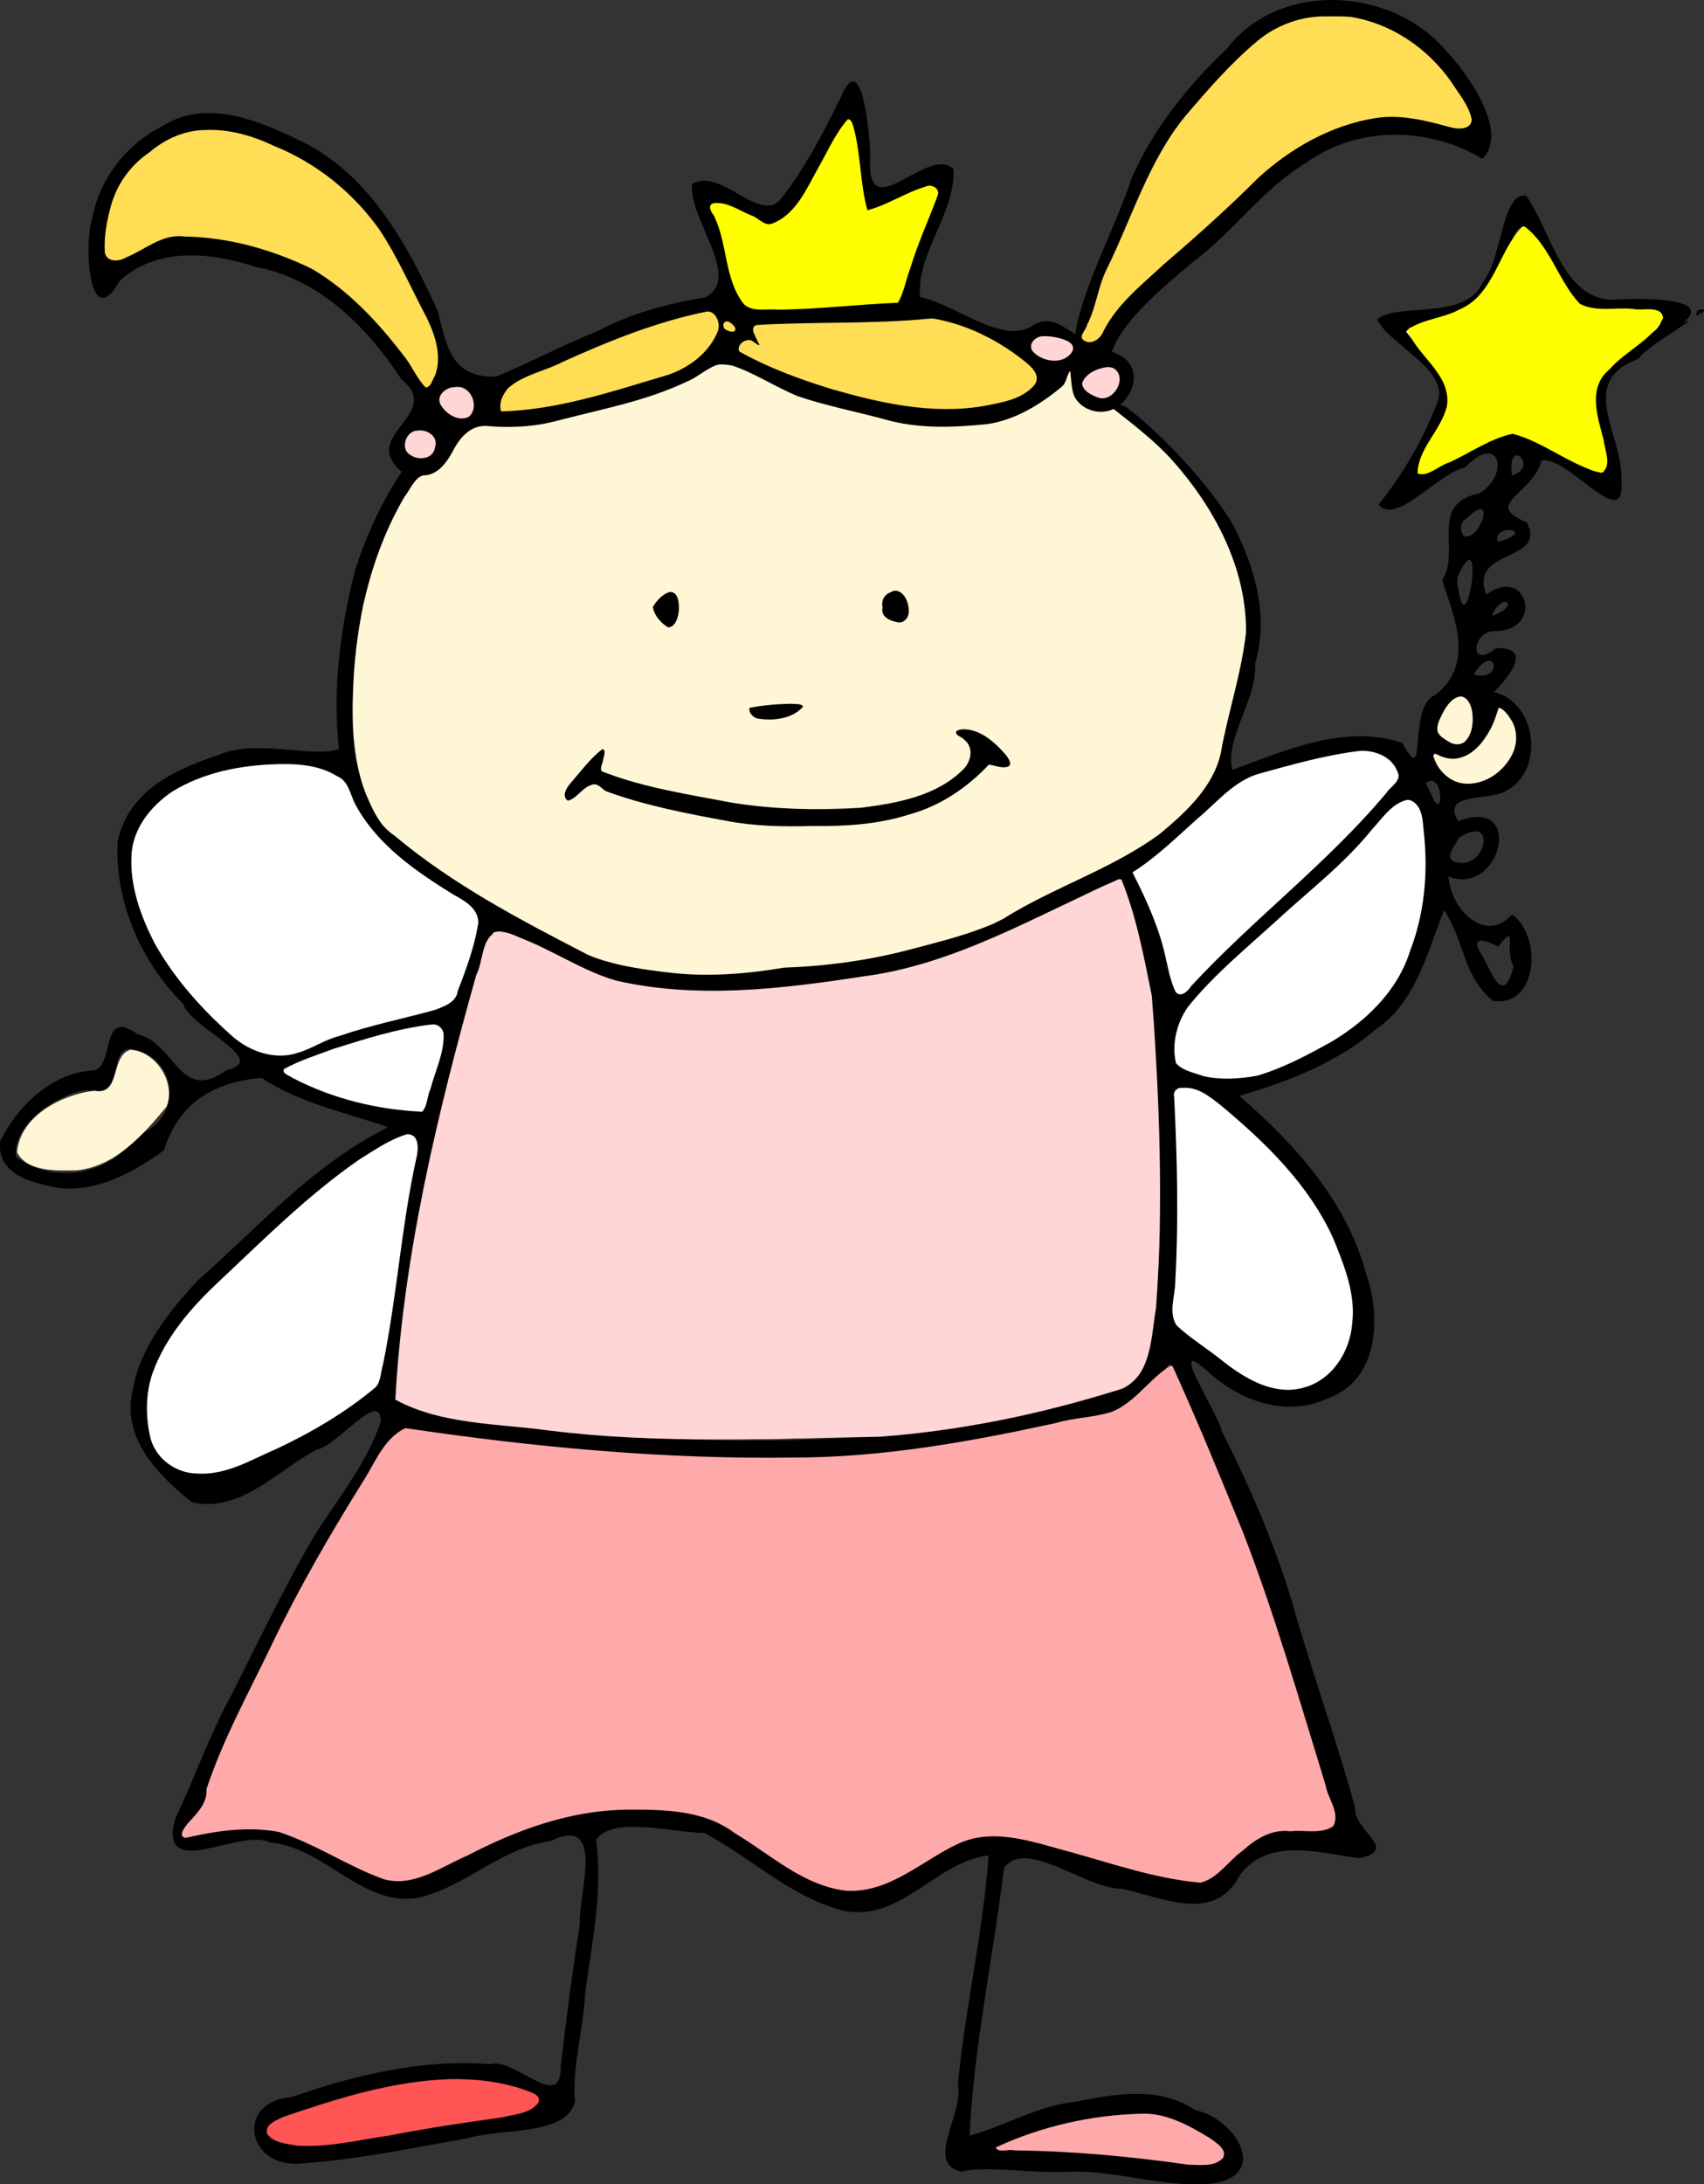 <?xml version="1.0" encoding="UTF-8" standalone="no"?>
<!-- Created with Inkscape (http://www.inkscape.org/) -->

<svg
   xmlns:dc="http://purl.org/dc/elements/1.1/"
   xmlns:cc="http://creativecommons.org/ns#"
   xmlns:rdf="http://www.w3.org/1999/02/22-rdf-syntax-ns#"
   xmlns:svg="http://www.w3.org/2000/svg"
   xmlns="http://www.w3.org/2000/svg"
   xmlns:sodipodi="http://sodipodi.sourceforge.net/DTD/sodipodi-0.dtd"
   xmlns:inkscape="http://www.inkscape.org/namespaces/inkscape"
   id="svg2"
   version="1.1"
   inkscape:version="0.48.4 r9939"
   width="560.46"
   height="717.935"
   sodipodi:docname="dress-up.svg">
  <rect width="100%" height="100%" fill="#333333" stroke="none"/>
  <defs
     id="defs6" />
  <sodipodi:namedview
     pagecolor="#ffffff"
     bordercolor="#666666"
     borderopacity="1"
     objecttolerance="10"
     gridtolerance="10"
     guidetolerance="10"
     inkscape:pageopacity="0"
     inkscape:pageshadow="2"
     inkscape:window-width="1366"
     inkscape:window-height="744"
     id="namedview4"
     showgrid="false"
     inkscape:zoom="0.5692821"
     inkscape:cx="408.00264"
     inkscape:cy="379.90966"
     inkscape:window-x="0"
     inkscape:window-y="24"
     inkscape:window-maximized="1"
     inkscape:current-layer="svg2"
     fit-margin-top="0"
     fit-margin-left="0"
     fit-margin-right="0"
     fit-margin-bottom="0" />
  <g
     id="g3876"
     inkscape:export-filename="/home/jordan/websites/Foundations/assets/dress-up.png"
     inkscape:export-xdpi="90"
     inkscape:export-ydpi="90">
    <path
       sodipodi:nodetypes="ccccccccccccccccccccccccccccccccccccccccccccccccccccccccccsccccccccccccccccccccccccccccccccccccccccccccccccccccccccccccccccccccccccccccccccccccccccccccccccccccccccccccccccccccccccccccccccccccccccccccccccccccccccccccccccccccccccccccccccccccccccccccccccccccccccccccccccccccccccccccccccccccccccccccccccccccccccccccccccccccccccccccccccccccccccccccccccccc"
       inkscape:export-ydpi="90"
       inkscape:export-xdpi="90"
       inkscape:export-filename="/home/jordan/websites/Foundations/assets/dress-up.png"
       inkscape:connector-curvature="0"
       id="path2982"
       d="m 0.139,374.911 c 5.548,-11.114 16.663,-22.11 29.774,-22.993 8.557,-0.032 2.209,-21.299 15.33,-12.018 12.644,3.187 13.918,22.971 29.261,11.801 14.7,-3.271 -11.85,-13.745 -14.309,-21.793 -13.922,-13.853 -22.622,-33.884 -21.476,-53.618 3.785,-16.459 18.559,-23.286 32.911,-28.038 12.303,-5.642 30.918,1.069 39.845,-2.073 -2.183,-19.457 0.444,-39.538 5.223,-58.475 3.684,-11.552 9.103,-23.297 15.441,-32.613 -14.323,-12.071 14.135,-18.982 -0.041,-30.275 -11.036,-17.084 -27.207,-33.323 -48.008,-37.083 -14.588,-4.844 -32.242,-6.647 -44.589,4.456 -10.332,17.977 -11.864,-11.517 -9.28,-20.049 2.503,-13.263 11.018,-24.502 23.086,-30.599 14.1,-9.182 31.399,-2.108 44.982,4.494 22.904,10.713 35.646,34.165 45.699,56.2 3.024,11.863 4.405,21.929 19.158,21.561 10.732,-4.425 22.334,-10.563 33.641,-15.066 11.049,-5.859 22.898,-8.963 35.156,-10.963 12.355,-6.381 -5.55,-25.909 -4.339,-37.228 9.298,-5.85 22.344,13.335 29.261,4.821 8.002,-10.212 14.107,-22.013 19.765,-33.579 7.04,-16.864 9.566,13.624 9.572,19.706 -1.502,24.321 18.949,-4.275 27.439,4.117 0.527,14.88 -12.148,27.224 -11.065,42.025 11.85,2.422 27.232,16.01 37.2,9.318 10.428,-6.897 18.854,15.277 23.953,-1.277 13.947,-18.638 35.065,-30.331 49.87,-48.248 15.389,-12.569 35.522,-23.625 56.019,-18.097 8.998,3.056 19.517,5.539 10.851,-6.758 -9.663,-17.402 -29.163,-30.065 -49.54,-26.383 -16.567,2.085 -26.452,17.195 -37.329,28.107 -15.729,16.475 -20.791,39.327 -31.364,58.846 0.107,6.751 -10.757,30.203 -8.237,14.514 3.105,-15.099 13.466,-34.508 18.258,-49.204 7.167,-16.305 18.418,-30.198 31.246,-42.424 17.324,-22.523 54.119,-20.291 71.902,0.395 7.965,8.413 20.864,27.11 12.172,35.78 -17.514,-10.51 -40.79,-10.951 -57.74,1.14 -14.35,8.572 -23.954,22.678 -37.316,32.671 -9.819,8.152 -23.266,19.354 -26.849,29.633 17.192,5.356 -0.076,29.624 -12.013,15.665 -2.727,-4.3 -0.416,-15.363 -3.273,-5.014 -9.409,8.671 -21.66,14.78 -34.79,13.864 -16.108,2.13 -31.625,-4.554 -47.123,-7.962 -11.774,-1.499 -24.161,-14.543 -33.316,-12.193 -10.501,7.531 -22.755,11.532 -35.225,14.173 -12.607,3.195 -25.93,8.011 -39.04,5.792 -14.029,-0.304 -9.672,16.711 -23.099,16.621 -9.595,12.034 -14.378,27.488 -18.535,42.183 -3.427,23.891 -7.777,51.191 6.552,72.474 20.59,18.273 45.398,31.039 69.617,43.662 20.3,5.698 41.87,7.341 62.626,2.861 23.645,0.046 46.556,-6.565 68.783,-13.894 17.414,-12.092 38.55,-17.542 55.459,-30.346 9.131,-7.891 20.12,-18.415 19.773,-30.887 2.556,-10.877 6.672,-23.355 7.811,-35.331 -0.15,-23.479 -13.186,-45.264 -29.201,-61.141 -4.271,-4.234 -24.203,-17.356 -10.379,-12.487 12.286,9.331 27.21,25.472 35.089,38.496 7.223,13.975 12.143,30.192 7.428,45.855 0.71,12.094 -10.087,24.45 -7.459,35.007 17.504,-6.434 37.169,-15.212 55.874,-8.847 8.649,15.993 1.342,-12.158 11.001,-15.889 12.967,-10.296 6.04,-25.394 2.111,-37.568 6.356,-9.897 -4.693,-25.049 12.222,-28.586 10.474,-6.49 6.296,-20.229 -4.604,-8.543 -8.976,1.817 -22.793,19.309 -28.514,12.225 8.153,-10.182 14.69,-21.515 19.344,-33.601 4.234,-10.578 -16.007,-18.98 -19.777,-27.22 6.423,-5.803 29.049,0.634 34.636,-12.185 6.39,-7.328 6.254,-29.82 14.281,-28.509 8.21,11.444 11.991,34.094 28.576,34.206 9.3,-0.642 33.521,-0.781 23.183,7.475 7.6,-3.111 -12.952,8.188 -14.737,11.957 -20.748,7.427 -4.96,25.007 -5.668,39.903 1.6,18.354 -17.484,-8.276 -26.265,-6.498 -2.937,11.348 -19.714,14.233 -4.835,20.326 6.877,13.303 -19.453,8.429 -13.296,23.737 13.339,-9.867 19.238,11.8 2.853,12.03 -7.431,-0.393 -9.06,13.064 0.415,5.559 15.876,-0.325 -3.008,16.152 -0.632,14.49 14.637,3.607 16.812,27.717 2.12,33.23 -5.783,2.069 -19.52,0.29 -14.015,9.159 22.186,-8.414 13.848,25.052 -3.205,18.162 0.605,10.776 12.217,22.427 20.886,12.493 10.007,7.158 8.594,30.568 -6.254,28.429 -10.183,-8.564 -9.039,-18.978 -16.073,-29.882 -5.63,13.968 -9.128,30.182 -22.462,39.236 -12.728,10.937 -29.09,17.296 -44.934,21.85 18.294,15.826 35.358,34.668 41.773,58.554 5.035,14.275 4.051,35.086 -12.775,40.946 -13.856,6.421 -29.417,0.487 -39.929,-9.427 -13.029,-11.482 4.104,14.49 5.219,20.166 9.002,17.848 17.077,36.313 22.888,55.415 6.43,22.867 14.597,45.293 20.93,68.155 -0.76,7.904 14.891,13.723 1.385,16.795 -12.552,-1.659 -29.765,-7.119 -39.227,5.425 -8.335,16.238 -25.315,7.43 -38.896,4.602 -12.131,-0.025 -31.376,-16.862 -38.75,-6.863 -3.496,29.358 -9.918,58.42 -11.293,87.979 10.115,-2.565 22.642,-9.927 34.588,-11.058 13.137,-2.639 27.694,-5.361 39.599,2.684 12.951,2.577 24.997,21.338 5.495,24.148 -15.505,1.475 -30.695,-4.232 -46.286,-3.937 -11.588,0.827 -28.332,-2.096 -36.101,0.01 -12.193,-2.705 0.814,-18.69 -1.147,-28.65 2.373,-25.238 8.302,-50.003 10.081,-75.271 -17.296,2.028 -28.699,21.774 -47.487,18.22 -17.447,-4.331 -30.565,-17.493 -46.012,-25.639 -10.602,-0.019 -30.043,-5.801 -35.609,2.311 2.349,16.626 -1.351,33.758 -3.567,50.335 -0.47,11.574 -4.444,24.753 -3.338,35.502 -2.506,11.58 -24.085,8.776 -35.037,12.186 -18.134,3.103 -36.262,7.064 -54.675,8.272 -18.131,2.117 -22.416,-20.228 -3.463,-21.778 20.654,-7.242 42.948,-12.53 65.173,-10.835 8.415,-2.257 23.518,16.268 23.287,0.751 1.83,-15.687 3.852,-31.328 6.306,-46.868 -0.537,-9.843 8.712,-36.09 -9.641,-27.194 -16.502,2.233 -28.365,15.565 -44.355,18.794 -18.209,2.275 -29.97,-16.683 -47.843,-18.311 -9.949,-5.064 -36.701,13.344 -31.334,-7.649 6.506,-13.545 11.362,-27.839 18.689,-41.034 9.051,-17.987 17.716,-36.289 28.037,-53.626 7.54,-11.533 16.616,-22.878 20.963,-36.029 0.025,-11.063 -14.684,8.317 -20.867,9.092 -13.06,6.801 -25.23,21.132 -41.344,17.394 -10.631,-8.713 -23.134,-20.668 -19.398,-36.662 2.324,-13.908 11.802,-25.85 21.181,-35.984 20.156,-17.804 38.39,-38.479 62.826,-50.601 -13.35,-4.702 -29.118,-7.833 -41.58,-16.238 -16.032,1.391 -27.338,8.467 -32.135,23.835 -10.586,7.701 -24.87,15.477 -38.533,11.493 -7.74,-1.535 -16.604,-5.187 -15.243,-14.667 z m 5.087,5.311 c 12.654,9.401 31.25,5.921 39.988,-7.061 15.182,-5.341 13.646,-25.934 -2.205,-28.423 -8.114,0.038 -1.13,17.347 -14.536,13.511 -9.738,1.485 -24.289,10.996 -23.246,21.973 z M 34.817,83.059 c 3.529,7.895 16.734,-8.634 25.324,-5.726 14.94,-0.225 30.08,4.402 43.385,10.814 15.25,9.755 28.006,23.623 36.579,39.41 9.898,-10.985 -2.922,-27.136 -8.002,-37.988 -7.954,-18.908 -23.652,-34.114 -42.839,-41.455 -12.407,-6.295 -29.596,-8.067 -40.066,2.767 -11.081,6.45 -14.573,20.295 -14.382,32.178 z m 9.659,207.32 c 2.918,15.975 11.713,29.9 23.493,40.875 9.986,12.403 23.579,21.205 38.294,10.05 13.085,-7.336 31.733,-5.787 43.211,-13.017 0.253,-12.4 17.329,-28.681 -1.709,-33.537 -13.831,-9.403 -30.482,-18.848 -33.844,-36.764 -9.893,-8.889 -30.261,-7.701 -42.974,-2.999 -15.121,2.932 -28.869,14.334 -27.309,31.052 l 0.133,1.951 z m 4.631,177.27 c 1.25,18.569 20.346,19.496 33.445,11.517 14.92,-5.482 28.639,-14.212 41.09,-23.92 3.923,-8.524 2.876,-21.508 5.514,-31.338 1.448,-11.83 3.302,-27.543 5.294,-36.975 3.632,-9.615 4.257,-18.838 -7.273,-10.295 -23.455,12.494 -40.77,33.168 -60.652,50.289 -9.719,10.925 -20.052,25.26 -17.418,40.722 z m 11.56,136.164 c 13.623,-4.628 28.736,-6.301 41.996,1.385 12.485,5.736 25.47,18.481 39.838,9.671 10.576,-5.125 19.758,-13.134 31.722,-15.153 17.208,-6.887 36.017,-6.175 54.207,-5.092 14.474,3.986 24.29,16.955 38.289,22.376 13.693,9.066 29.436,0.726 40.761,-8.024 11.592,-9.277 26.835,-7.776 39.822,-2.746 15.793,5.433 32.069,10.135 48.636,12.32 9.037,-6.706 15.53,-19.111 28.477,-18.06 9.271,1.747 19.289,2.592 12.08,-9.178 -7.576,-24.786 -15.393,-49.523 -22.936,-74.279 -9.142,-23.12 -19.237,-45.939 -28.806,-68.82 -4.673,4.915 -12.657,20 -27.318,17.621 -36.196,10.318 -74.197,15.577 -111.936,14.08 -18.852,0.465 -38.238,-0.673 -57.182,-2.77 -18.59,-1.825 -36.882,-3.442 -55.118,-7.452 -8.136,5.819 -12.609,18.802 -18.965,27.497 -8.102,11.974 -15.201,24.586 -21.222,37.723 -8.142,18.181 -19.073,35.312 -25.029,54.389 5.337,3.962 -9.044,9.624 -7.316,14.512 z m 28.204,98.525 c 12.821,6.128 27.477,-0.112 40.863,-1.033 11.93,-2.874 24.226,-4.38 36.468,-5.859 7.137,-1.496 17.411,-5.01 4.534,-8.734 -19.554,-6.136 -40.888,-1.663 -60.09,3.872 -4.586,2.388 -27.136,5.825 -21.775,11.754 z m 0.236,0.942 c 1.148,-0.38 -1.119,-0.775 0,0 z m 5.889,-350.175 c 13.473,7.437 28.837,11.217 44.171,11.841 0.578,-9.652 16.252,-33.857 -3.419,-26.678 -14.746,2.66 -28.861,7.425 -42.558,13.379 z m 24.635,329.975 c -0.136,-0.605 -1.377,0.45 0,0 z m 11.562,-222.583 c 11.853,5.903 27.116,7.003 40.711,7.904 42.583,5.637 86.04,6.826 128.862,2.422 23.33,-2.797 46.03,-8.621 68.773,-14.265 11.332,-7.753 8.377,-25.954 11.363,-38.46 2.181,-24.484 -1.507,-48.938 -1.032,-73.456 0.211,-16.927 -5.003,-37.972 -11.215,-53.634 -0.677,-17.268 14.311,10.002 13.704,17.243 4.004,7.756 1.97,28.6 11.406,11.606 10.046,-11.018 22.184,-19.982 32.984,-30.207 12.069,-10.28 22.355,-22.451 33.017,-34.083 -5.735,-16.303 -27.341,-3.714 -39.825,-2.072 -15.396,1.415 -22.299,15.076 -32.873,23.974 -16.833,13.682 -38.547,18.979 -56.333,31.209 -13.777,6.706 -29.466,9.503 -44.217,13.312 -16.025,2.039 -32.113,3.631 -48.128,5.609 -19.938,-0.456 -41.03,-2.4 -58.079,-13.775 -8.311,-3.264 -18.956,-15.51 -20.623,-0.24 -7.883,25.485 -14.351,51.513 -20.559,77.466 -2.589,21.63 -7.04,43.138 -8.382,64.857 l 0.174,2.705 z m 2.804,-312.235 c 9.449,7.587 13.16,-8.643 1.903,-6.189 -1.937,1.28 -3.036,4.012 -1.903,6.189 z m 12.498,-13.736 c 12.11,10.128 11.705,-12.047 -0.192,-5.814 -1.832,1.381 -1.692,4.508 0.192,5.814 z m 18.471,0.281 c 17.904,-0.451 35.324,-6.22 52.338,-11.446 10.293,-1.497 24.264,-15.39 16.288,-20.607 -16.235,2.693 -31.266,9.279 -46.377,15.647 -7.063,4.775 -23.398,5.81 -22.249,16.405 z m 68.891,-66.539 c 6.836,9.698 4.031,25.2 12.245,32.567 16.431,2.184 32.725,-2.205 49.197,-1.426 2.411,-7.311 5.705,-19.803 10.218,-29.152 10.359,-19.222 -13.571,-0.757 -20.469,-0.514 -3.371,-8.801 -2.255,-25.315 -5.873,-30.434 -9.183,10.646 -13.43,32.115 -26.628,35.266 -3.312,-2.428 -18.252,-10.572 -18.69,-6.308 z m 3.37,0.526 c 1.397,2.764 -1.767,-1.194 0,0 z m 0.753,5.232 c 1.127,0.802 -1.127,0.802 0,0 z m 56.489,19.921 c 1.99,-2.58 -1.25,3.805 0,0 z m -55.865,13.764 c 6.713,3.314 -1.133,-4.822 0,0 z m 5.914,8.204 c 19.805,9.966 41.535,16.206 63.579,18.351 9.341,0.273 37.154,-2.806 31.742,-12.313 -8.533,-8.323 -20.004,-14.224 -33.004,-16.974 -19.287,2.989 -39.362,0.956 -58.962,2.339 0.793,5.313 7.625,11.506 -1.553,4.554 -1.123,0.549 -5.115,2.733 -1.801,4.043 z m 92.419,590.641 c 19.229,-0.426 38.329,2.344 57.249,4.904 21.545,-1.649 -5.715,-14.05 -13.175,-16.063 -18.238,-1.004 -36.952,3.418 -53.519,10.842 3.113,0.586 6.302,0.223 9.446,0.317 z m 3.391,-590.796 c 8.542,7.133 20.233,-3.988 4.173,-4.731 -2.374,-1.261 -6.982,2.49 -4.173,4.731 z m 16.192,11.374 c 10.801,12.019 17.316,-11.887 3.314,-4.712 -1.094,0.793 -4.746,2.777 -3.314,4.712 z m 30.466,308.224 c 12.456,6.751 22.044,21.08 37.294,21.05 18.217,-1.376 23.715,-21.947 18.002,-36.739 -5.316,-23.194 -23.339,-40.866 -40.813,-55.885 -7.894,-6.393 -17.072,-10.588 -14.177,3.53 -0.09,13.631 2.907,27.324 1.078,41.1 1.291,8.809 -4.184,19.271 -1.383,26.943 z m 0.578,-86.168 c 11.316,7.185 24.511,6.457 36.275,-0.341 16.6,-7.249 34.171,-17.984 39.246,-36.594 6.207,-13.512 5.676,-29.081 4.447,-43.416 -5.059,-16.175 -15.611,7.749 -22.608,12.389 -11.506,11.317 -23.54,22.156 -36.109,32.244 -9.74,9.814 -25.556,19.721 -21.251,35.72 z m 76.33,-239.596 c 8.143,10.279 22.225,18.702 9.493,31.565 -1.353,6.018 -14.102,21.442 -0.801,11.423 12.288,-3.538 22.763,-19.914 33.362,-7.786 8.492,0.674 25.955,20.952 21.457,2.815 -6.092,-12.747 -7.948,-26.611 7.491,-32.759 7.707,-5.142 20.324,-14.563 3.028,-11.956 -8.225,-1.466 -24.604,4.625 -21.986,-6.9 -7.349,-4.63 -14.238,-35.002 -19.473,-13.991 -2.664,17.633 -16.959,24.766 -33.606,25.988 z m 6.646,151.009 c 4.368,11.345 4.556,-7.897 -1.548,-3.183 l 1.548,3.183 z m 2.279,-9.927 c 9.714,17.448 36.206,-4.814 20.439,-17.57 -2.48,10.946 -11.809,21.291 -21.396,14.988 z m 2.053,-8.834 c 12.755,11.241 10.924,-25.067 0.158,-7.322 -0.567,2.274 -3.462,5.783 -0.158,7.322 z m 2.917,41.151 c 11.025,4.526 15.207,-16.66 1.842,-7.398 -0.468,1.695 -4.346,5.667 -1.842,7.398 z m 2.215,-87.511 c 2.724,14.427 8.364,-24.705 -0.326,-6.532 -0.871,2.116 0.1,4.423 0.326,6.532 z m 1.483,-19.297 c 5.385,1.981 10.941,-15.681 0.916,-5.782 -2.241,1.062 -2.348,4.105 -0.916,5.782 z m 3.218,45.545 c 10.545,2.552 6.886,-11.418 0,0 z m 2.523,91.931 c 3.208,5.259 7.105,17.834 10.597,3.957 -3.251,-5.754 1.701,-14.796 -5.089,-6.505 -3.562,-1.887 -9.641,-4.107 -5.508,2.549 z m 3.413,-111.225 c 10.038,-3.391 3.552,-8.384 0,0 z m 1.972,-24.292 c 13.899,-3.976 -2.01,-6.398 0,0 z m 4.667,-21.903 c 9.387,-2.772 -1.71,-13.28 0,0 z m -311.705,103.406 c 4.666,-4.744 17.79,-23.985 11.924,-6.3 13.622,5.617 28.67,7.376 43.046,10.569 21.881,2.67 45.403,4.447 66.216,-4.112 8.83,-4.349 19.074,-12.347 7.229,-18.598 4.349,-8.973 30.903,16.692 11.204,10.117 -14.186,17.001 -37.352,20.741 -58.301,20.551 -23.173,0.952 -45.792,-5.103 -67.86,-11.377 -5.392,-9.561 -13.199,11.011 -13.458,-0.852 z m 29.084,-60.73 c 13.258,-17.462 10.152,21.494 -0.01,1.659 z m 31.697,33.51 c 4.892,-0.619 27.643,-3.997 13.31,3.304 -3.567,0.504 -13.747,3.216 -13.31,-3.304 z m 43.652,-35.439 c 9.093,-11.827 14.524,15.479 0.456,5.59 -0.483,-1.919 -0.489,-3.928 -0.456,-5.59 z m 268.557,-95.087 c 5.506,-1.346 -3.068,4.55 0,0 z m 0.559,1.291 c 1.648,-0.746 -1.659,-0.272 0,0 z"
       style="fill:#000000" />
    <g
       id="g3045">
      <path
         style="fill:#fff6d5;fill-opacity:1;stroke:none"
         d="m 236.565,119.8 c -3.927,0.89 -6.895,4.176 -10.655,5.623 -13.387,6.386 -28.158,9.1 -42.441,12.808 -7.727,2.133 -15.72,2.429 -23.673,1.784 -5.128,-0.227 -8.745,4.06 -10.836,8.239 -2.071,3.844 -5.089,8.051 -9.9,8.009 -2.958,1.133 -4.111,4.648 -5.997,7.013 -10.22,17.351 -15.159,37.372 -16.613,57.319 -0.742,13.376 -1.11,27.372 3.782,40.062 2.207,5.185 4.5,10.741 9.434,13.914 19.152,16.123 41.498,27.794 63.644,39.216 8.833,3.723 18.543,4.901 27.993,6.019 12.217,1.285 24.557,0.252 36.602,-1.757 13.894,-0.498 27.723,-2.38 41.186,-5.907 10.405,-2.81 21.128,-5.186 30.78,-10.095 16.58,-10.425 35.731,-16.322 51.579,-27.96 8.501,-7.07 17.517,-15.257 20.044,-26.535 2.421,-13.302 6.816,-26.251 8.33,-39.702 0.174,-21.623 -10.821,-41.756 -25.032,-57.405 -5.618,-5.931 -12.121,-11.031 -18.54,-16.029 -4.594,2.264 -10.809,0.278 -12.969,-4.309 -0.963,-2.622 -0.933,-5.434 -1.263,-8.165 -1.176,1.124 -1.214,4.022 -2.923,5.27 -6.948,5.762 -15.205,10.837 -24.318,12.173 -11.267,1.153 -22.863,1.623 -33.876,-1.578 -9.492,-2.573 -19.227,-4.398 -28.525,-7.603 -7.36,-3.002 -14.058,-7.553 -21.601,-10.059 -1.39,-0.233 -2.8,-0.386 -4.213,-0.343 z m 57.872,74.354 c 3.037,0.094 4.477,4.03 4.488,6.615 0.089,2.23 -1.693,4.372 -4.007,3.692 -2.309,-0.465 -5.351,-1.843 -4.639,-4.735 -0.48,-2.248 0.44,-4.236 2.607,-5.05 0.479,-0.243 1.023,-0.519 1.551,-0.521 z m -73.942,0.384 c 2.642,0.19 2.905,3.73 2.813,5.805 -0.184,2.207 -0.932,5.616 -3.486,5.901 -2.396,-1.37 -4.704,-3.98 -5.064,-6.752 1.182,-2.098 3.327,-4.437 5.736,-4.954 z m 39.674,36.779 c 1.2,0.174 3.356,-0.199 4.007,0.906 -3.536,4.081 -9.762,4.759 -14.808,3.98 -1.626,-0.246 -3.243,-1.983 -2.827,-3.554 4.479,-0.882 9.062,-1.246 13.627,-1.331 z m 56.691,8.371 c 5.684,0.016 10.386,4.352 13.861,8.303 0.801,0.956 2.634,3.534 0.549,4.076 -2.012,0.466 -4.032,-0.472 -5.997,-0.755 -7.151,7.56 -15.984,13.569 -26.104,16.358 -10.4,3.343 -21.318,3.961 -32.166,3.831 -9.376,0.241 -18.732,0.088 -27.97,-1.684 -13.335,-2.455 -26.776,-5.033 -39.535,-9.695 -1.668,-0.789 -2.968,-3.125 -5.119,-2.072 -2.984,0.967 -4.644,4.429 -7.603,5.119 -2.308,-1.526 -0.227,-4.582 1.125,-6.052 3.265,-3.726 6.358,-7.971 10.224,-10.896 1.449,0.337 0.337,2.648 0.233,3.623 -0.169,1.317 -1.695,3.564 0.467,4.007 13.41,5.129 27.736,7.274 41.788,9.936 14.064,2.36 28.451,2.48 42.664,1.691 11.815,-1.52 24.793,-3.801 33.528,-12.601 2.614,-2.511 3.535,-7.304 0.343,-9.73 -0.597,-0.913 -3.443,-1.507 -2.498,-2.882 0.651,-0.435 1.464,-0.544 2.209,-0.576 z"
         id="path2985"
         inkscape:connector-curvature="0" />
    </g>
    <path
       inkscape:connector-curvature="0"
       id="path2987"
       d="m 42.784,345.056 c -6.612,2.174 -2.926,15.184 -11.761,13.429 -10.792,1.319 -24.422,8.32 -25.424,20.263 3.409,6.59 13.285,6.005 19.757,5.9 12.552,-1.251 21.883,-11.789 29.422,-20.922 3.178,-7.808 -3.521,-18.352 -11.994,-18.67 z"
       style="fill:#fff6d5;fill-opacity:1;stroke:none" />
    <path
       inkscape:connector-curvature="0"
       id="path2989"
       d="m 480.108,229.409 c -3.343,1.056 -4.883,4.767 -6.249,7.715 -0.732,1.474 -1.003,3.47 0.582,4.532 1.842,1.824 5.313,3.69 7.433,1.252 2.306,-3.015 2.452,-7.355 1.271,-10.849 -0.546,-1.169 -1.552,-2.73 -3.037,-2.649 z"
       style="fill:#fff6d5;fill-opacity:1;stroke:none" />
    <path
       inkscape:connector-curvature="0"
       id="path3023"
       d="m 232.696,102.363 c -16.55,3.285 -32.327,9.686 -47.648,16.592 -5.819,3.062 -12.835,4.132 -17.895,8.605 -1.785,2.048 -3.188,4.944 -2.333,7.658 18.661,-0.441 36.635,-6.621 54.413,-11.857 7.186,-2.286 14.057,-7.349 16.866,-14.519 0.936,-2.444 -0.468,-6.417 -3.403,-6.477 z"
       style="fill:#ffdd55;fill-opacity:1;stroke:none" />
    <path
       inkscape:connector-curvature="0"
       id="path3025"
       d="m 305.622,104.737 c -18.83,1.852 -37.904,0.949 -56.801,2.086 -2.542,0.88 -0.095,3.967 0.398,5.462 1.35,2.12 -0.325,0.793 -1.4,0.069 -1.849,-1.818 -5.869,0.868 -4.639,3.184 9.462,5.314 19.803,9.101 30.164,12.296 16.179,4.677 33.223,8.49 50.108,5.632 5.911,-1.164 12.774,-2.112 16.849,-7.018 2.306,-3.211 -1.476,-6.282 -3.801,-8.097 -8.502,-6.708 -18.607,-11.733 -29.313,-13.614 -0.521,-0.024 -1.043,-0.021 -1.564,0 z"
       style="fill:#ffdd55;fill-opacity:1;stroke:none" />
    <path
       inkscape:connector-curvature="0"
       id="path3027"
       d="m 436.722,5.38 c -8.53,-0.226 -16.903,2.796 -23.403,8.296 -8.644,7.241 -16.098,15.878 -23.435,24.434 -12.18,14.904 -17.633,33.716 -26.047,50.728 -2.793,5.727 -3.316,12.23 -6.281,17.908 -0.217,1.589 -2.663,3.384 -1.404,4.88 2.53,2.155 5.826,-0.202 6.793,-2.8 4.538,-8.98 12.755,-15.32 19.952,-22.062 10.604,-9.05 20.965,-18.34 30.808,-28.161 10.785,-9.941 24.342,-17.602 39.005,-19.835 8.247,-1.232 16.43,0.907 24.332,3.06 2.398,0.683 6.818,0.916 7.026,-2.511 -0.908,-4.696 -4.305,-8.527 -6.807,-12.502 C 469.537,15.822 457.584,7.665 444.202,5.544 441.717,5.334 439.214,5.363 436.722,5.38 z"
       style="fill:#ffdd55;fill-opacity:1;stroke:none" />
    <path
       inkscape:connector-curvature="0"
       id="path3029"
       d="m 67.617,42.721 c -6.838,0.069 -13.335,2.932 -18.501,7.38 -5.971,4.013 -10.416,10.068 -12.459,16.971 -1.48,5.198 -2.581,10.727 -2.141,16.133 0.864,3.086 4.639,2.766 6.868,1.448 6.312,-2.514 11.978,-7.921 19.22,-6.906 14.57,0.212 28.858,4.258 41.926,10.591 11.931,6.976 21.616,17.34 29.984,28.227 2.826,3.337 4.404,7.588 7.426,10.734 1.823,0.144 2.256,-2.608 3.143,-3.829 2.378,-6.314 0.065,-13.307 -2.746,-19.086 C 135.258,94.85 130.953,84.814 125.012,75.803 116.333,63.409 104.124,53.564 90.066,47.934 83.058,44.594 75.442,42.405 67.617,42.721 z"
       style="fill:#ffdd55;fill-opacity:1;stroke:none" />
    <path
       inkscape:connector-curvature="0"
       id="path3031"
       d="m 238.901,105.651 c -1.429,0.229 -1.217,2.403 0.01,2.8 0.838,0.422 2.253,1.026 2.935,0.087 0.244,-1.121 -0.935,-1.943 -1.713,-2.542 -0.366,-0.227 -0.793,-0.401 -1.232,-0.344 z"
       style="fill:#ffdd55;fill-opacity:1;stroke:none" />
    <path
       inkscape:connector-curvature="0"
       id="path3033"
       d="m 363.917,120.673 c -3.13,0.458 -6.971,2.115 -8.028,5.366 0.317,2.664 3.444,3.998 5.695,4.776 4.84,1.122 9.226,-6.549 4.94,-9.634 -0.776,-0.476 -1.719,-0.563 -2.607,-0.508 z"
       style="fill:#ffd5d5;fill-opacity:1;stroke:none" />
    <path
       inkscape:connector-curvature="0"
       id="path3035"
       d="m 343.222,110.518 c -2.57,-0.205 -5.538,2.836 -3.376,5.146 3.212,3.437 10.22,4.338 12.873,-0.206 1.184,-2.732 -2.521,-3.879 -4.474,-4.364 -1.64,-0.38 -3.333,-0.684 -5.023,-0.576 z"
       style="fill:#ffd5d5;fill-opacity:1;stroke:none" />
    <path
       inkscape:connector-curvature="0"
       id="path3037"
       d="m 149.722,127.233 c -2.896,-0.063 -6.43,2.651 -4.803,5.778 1.678,3.014 5.936,5.76 9.318,3.952 3.682,-3.266 0.646,-10.57 -4.515,-9.73 z"
       style="fill:#ffd5d5;fill-opacity:1;stroke:none" />
    <path
       inkscape:connector-curvature="0"
       id="path3039"
       d="m 137.439,141.533 c -3.95,-0.09 -6.033,6.119 -2.374,8.069 2.653,1.817 7.427,1.32 7.973,-2.457 1.255,-3.581 -2.343,-6.078 -5.599,-5.613 z"
       style="fill:#ffd5d5;fill-opacity:1;stroke:none" />
    <path
       inkscape:connector-curvature="0"
       id="path3041"
       d="m 278.777,39.266 c -4.016,4.598 -6.504,10.408 -9.53,15.694 -3.908,6.897 -7.417,15.649 -15.419,18.574 -2.588,0.818 -4.464,-2.101 -6.8,-2.751 -3.884,-1.584 -7.813,-4.49 -12.179,-4.014 -2.212,0.403 -1.119,2.768 -0.165,3.884 4.751,9.27 3.379,20.92 9.991,29.341 2.937,2.694 7.398,1.376 10.992,1.793 13.25,-0.109 26.426,-1.756 39.661,-2.274 2.021,-3.396 2.651,-7.755 4.134,-11.524 2.438,-8.057 6.005,-15.786 8.931,-23.677 0.903,-2.335 -1.982,-3.956 -3.925,-2.992 -6.63,1.947 -12.523,6.07 -19.172,7.781 -2.548,-9.158 -2.094,-18.919 -4.776,-28.023 -0.316,-0.701 -0.681,-2.147 -1.743,-1.811 z"
       style="fill:#ffff00;fill-opacity:1;stroke:none" />
    <path
       inkscape:connector-curvature="0"
       id="path3056"
       d="m 343.672,301.056 c -23.374,13.026 -49.291,20.356 -75.924,22.706 -28.649,4.534 -59.89,5.476 -85.827,-9.362 -6.329,-2.478 -12.514,-9.268 -19.635,-7.948 -5.568,12.04 -7.726,25.865 -11.808,38.607 -10.731,37.455 -17.484,76.097 -19.905,114.986 17.257,8.638 37.897,7.86 56.822,10.468 37.977,3.734 76.324,2.888 114.345,0.394 22.506,-3.334 45.078,-7.675 66.774,-14.472 10.255,-4.725 9.704,-18.481 11.645,-28.103 2.632,-33.323 0.557,-66.884 -1.661,-100.175 -1.446,-13.388 -6.204,-26.102 -9.751,-39.019 -8.273,2.292 -16.828,8.271 -25.075,11.916 z"
       style="fill:#ffd5d5;fill-opacity:1;stroke:none" />
    <path
       inkscape:connector-curvature="0"
       id="path3058"
       d="m 367.699,289.101 c -27.407,12.107 -53.817,28.033 -84.114,31.868 -26.64,4.098 -54.446,7.431 -81.008,1.32 -13.393,-3.875 -24.968,-13.144 -38.544,-16.186 -5.83,1.425 -4.994,9.968 -7.378,14.311 -12.812,45.602 -24.065,92.408 -26.625,139.632 15.106,8.22 33.569,7.823 50.373,10.113 36.164,4.55 72.668,2.66 109.004,2.075 26.732,-1.994 53.386,-7.502 78.874,-15.565 10.614,-3.764 10.314,-17.671 11.958,-26.894 2.457,-34.095 1.162,-68.435 -1.401,-102.479 -2.601,-12.823 -5.022,-25.947 -9.937,-38.078 -0.331,-0.301 -0.826,-0.293 -1.203,-0.116 z"
       style="fill:#ffd5d5;fill-opacity:1;stroke:none" />
    <path
       inkscape:connector-curvature="0"
       id="path3060"
       d="m 384.662,449.526 c -7.98,6.582 -15.054,17.147 -26.783,16.652 -29.585,6.124 -59.32,12.836 -89.702,13.35 -44.713,0.934 -89.461,-2.713 -133.644,-9.236 -9.1,1.077 -10.622,12.951 -15.849,18.844 -18.5,29.918 -34.7,61.357 -48.508,93.682 -1.872,4.93 -0.833,10.725 -5.628,14.012 -1.419,1.366 -7.401,7.122 -1.902,6.288 11.936,-2.55 24.904,-4.787 36.176,1.242 13.046,4.505 25.804,17.074 40.446,11.955 17.137,-8.491 34.147,-18.234 53.472,-20.812 17.823,-2.666 38.105,-3.354 52.738,8.837 12.961,7.931 27.309,21.578 43.736,15.002 14.328,-4.727 25.656,-19.384 42.154,-16.225 21.532,3.526 41.888,13.409 63.697,15.138 10.452,-4.367 16.25,-18.654 29.187,-17.042 4.109,-1.339 11.472,1.935 13.86,-2.56 -3.726,-19.553 -11.234,-38.408 -16.815,-57.558 -9.205,-31.488 -22.842,-61.377 -35.742,-91.456 -0.262,-0.182 -0.598,-0.19 -0.893,-0.116 z"
       style="fill:#ffaaaa;fill-opacity:1;stroke:none" />
    <path
       inkscape:connector-curvature="0"
       id="path3062"
       d="m 133.602,373.37 c -16.273,6.282 -29.128,19.193 -42.387,30.237 -14.501,14.871 -33.098,27.816 -40.756,47.782 -2.715,10.693 -3.476,27.384 9.432,31.402 13.416,4.05 25.823,-5.597 37.729,-10.403 9.206,-5.785 21.167,-10.047 26.55,-19.951 6.476,-23.467 6.548,-48.344 12.343,-72.042 0.626,-2.656 1.169,-7.386 -2.911,-7.026 z"
       style="fill:#ffffff;fill-opacity:1;stroke:none" />
    <path
       inkscape:connector-curvature="0"
       id="path3064"
       d="m 89.352,251.993 c -16.134,0.284 -35.535,5.292 -43.357,20.65 -6.485,17.897 3.617,37.184 14.726,50.913 9.122,10.453 20.196,25.94 36.122,22.332 13.989,-6.713 28.943,-10.661 44.172,-13.741 11.58,-2.381 11.767,-16.548 15.255,-25.502 3.627,-7.703 -6.556,-10.813 -11.053,-14.461 -13.013,-8.1 -25.98,-18.008 -31.256,-33.049 -5.016,-8.315 -16.298,-6.913 -24.609,-7.142 z"
       style="fill:#ffffff;fill-opacity:1;stroke:none" />
    <path
       inkscape:connector-curvature="0"
       id="path3066"
       d="m 462.138,263.716 c -8.558,3.531 -12.296,13.96 -19.874,19.291 -16.499,16.628 -36.314,30.285 -51.237,48.364 -3.705,5.118 -4.519,11.876 -4.231,17.894 12.494,8.363 28.051,4.727 40.365,-1.851 16.381,-7.1 31.771,-18.999 36.762,-36.925 5.223,-13.925 5.106,-29.575 2.717,-44.017 -0.53,-1.846 -2.518,-3.104 -4.503,-2.756 z"
       style="fill:#ffffff;fill-opacity:1;stroke:none" />
    <path
       inkscape:connector-curvature="0"
       id="path3068"
       d="m 447.116,247.568 c -12.903,1.746 -26.136,4.396 -38.117,9.393 -12.522,9.156 -22.802,21.203 -35.478,30.082 3.485,8.555 8.492,17.291 10.155,26.814 1.636,6.539 3.057,19.416 9.233,7.77 21.309,-22.506 47.487,-40.666 65.929,-65.753 1.632,-5.944 -7.076,-9.384 -11.722,-8.307 z"
       style="fill:#ffffff;fill-opacity:1;stroke:none" />
    <path
       inkscape:connector-curvature="0"
       id="path3070"
       d="m 386.447,358.698 c 1.572,24.144 2.757,48.458 -0.388,72.508 0.413,6.53 8.836,8.827 12.809,13.12 8.515,6.93 18.772,14.393 30.432,11.024 14.453,-4.517 18.285,-23.562 12.926,-36.448 -6.515,-24.808 -25.905,-43.585 -45.686,-58.612 -2.879,-1.766 -7.046,-3.276 -10.092,-1.591 z"
       style="fill:#ffffff;fill-opacity:1;stroke:none" />
    <path
       inkscape:connector-curvature="0"
       id="path3074"
       d="m 500.526,75.382 c -6.485,5.55 -5.078,16.648 -12.46,22.009 -6.317,6.53 -15.705,9.38 -24.454,10.286 0.72,5.504 7.431,9.196 10.053,14.207 4.65,5.152 5.758,12.956 0.505,18.049 -2.494,4.939 -6.663,9.935 -7.103,15.449 10.766,-2.82 19.498,-12.309 30.587,-14.595 5.26,0.887 8.989,5.464 14.168,6.987 5.164,1.865 10.091,7.901 15.604,7.375 3.143,-7.982 -5.158,-15.909 -3.92,-24.26 -0.087,-12.254 13.35,-15.111 20.223,-22.785 2.142,-1.308 5.267,-5.853 0.466,-5.512 -9.008,-1.582 -19.41,2.257 -27.676,-2.251 -2.336,-8.591 -8.182,-16.363 -13.003,-23.833 -0.768,-0.792 -1.845,-1.479 -2.989,-1.126 z"
       style="fill:#ffffff;fill-opacity:1;stroke:none" />
    <path
       inkscape:connector-curvature="0"
       id="path3076"
       d="m 500.255,75.188 c -6.731,6.899 -6.614,19.052 -15.487,24.299 -6.304,5.38 -15.953,5.534 -22.319,9.432 5.546,7.82 17.786,16.387 13.43,27.365 -2.851,6.121 -8.901,12.06 -9.316,18.787 6.557,0.198 12.506,-5.711 18.57,-8.063 5.73,-3.116 12.713,-7.756 18.846,-2.624 7.858,3.008 14.947,9.52 23.098,10.959 3.489,-5.895 -1.663,-13.523 -2.484,-19.718 -3.773,-12.437 10.025,-19.146 17.816,-25.734 3.345,-1.354 6.949,-7.425 0.816,-7.337 -8.002,-1.35 -17.161,1.269 -24.57,-2.212 -6.657,-7.469 -8.621,-19.754 -17.428,-25.23 -0.322,0.031 -0.669,-0.073 -0.97,0.078 z"
       style="fill:#ffffff;fill-opacity:1;stroke:none" />
    <path
       inkscape:connector-curvature="0"
       id="path3078"
       d="m 500.692,74.479 c -7.943,8.167 -9.277,22.552 -20.86,27.337 -5.282,2.864 -12.333,3.122 -16.935,6.642 3.319,8.726 14.58,14.638 13.01,25.032 -1.853,7.868 -9.566,13.923 -9.661,22.122 3.348,1.287 7.05,-2.602 10.22,-3.535 6.985,-3.115 13.578,-7.95 21.069,-9.502 10.177,2.651 18.659,10.211 28.956,12.818 4.052,-1.746 1.226,-7.577 0.967,-10.794 -1.995,-7.559 -5.36,-17.205 1.86,-23.13 5.273,-6.123 13.903,-9.572 17.676,-16.907 -0.397,-4.41 -6.876,-2.297 -9.771,-3.019 -5.742,-0.604 -12.462,1.101 -17.621,-1.702 -7.025,-7.469 -9.743,-18.948 -18.005,-25.306 -0.288,-0.108 -0.607,-0.102 -0.906,-0.055 z"
       style="fill:#ffff00;fill-opacity:1;stroke:none" />
    <path
       inkscape:connector-curvature="0"
       id="path3854"
       d="m 147.725,683.374 c -18.754,0.651 -36.862,6.377 -54.468,12.379 -2.175,1.046 -6.115,2.38 -5.462,5.476 2.08,3.155 6.551,3.375 9.936,4.007 10.194,0.65 20.246,-1.893 30.281,-3.327 12.374,-2.438 24.852,-4.238 37.334,-6.005 3.993,-1.037 9.126,-1.198 11.734,-4.831 1.072,-2.61 -2.667,-3.374 -4.35,-4.117 -7.986,-2.79 -16.556,-3.779 -25.004,-3.582 z"
       style="fill:#ff5555;fill-opacity:1;stroke:none" />
    <path
       inkscape:connector-curvature="0"
       id="path3856"
       d="m 375.382,694.737 c -16.47,0.417 -32.963,4.146 -47.85,11.081 0.691,1.945 4.4,0.402 6.212,0.982 19.166,0.207 38.265,2.017 57.201,4.693 3.703,0.064 8.417,0.786 11.239,-2.127 1.67,-2.83 -2.104,-4.972 -3.994,-6.436 -6.825,-4.183 -14.512,-8.537 -22.808,-8.193 z"
       style="fill:#ffaaaa;fill-opacity:1;stroke:none" />
    <path
       inkscape:connector-curvature="0"
       id="path3858"
       d="m 384.939,448.926 c -6.932,4.273 -11.512,11.974 -19.214,15.099 -5.959,1.928 -12.427,1.885 -18.496,3.707 -28.301,6.171 -56.962,11.307 -86.035,11.334 -42.795,0.628 -85.57,-3.398 -127.84,-9.665 -7.314,3.412 -10.131,11.845 -14.353,18.165 -10.75,17.266 -20.977,34.952 -29.782,53.349 -7.453,15.539 -15.891,30.774 -21.309,47.145 0.359,4.475 -3.044,7.869 -5.861,10.946 -1,1.14 -3.794,4.464 -1.067,5.085 9.962,-2.302 20.533,-3.897 30.664,-1.98 12.087,3.907 22.671,11.288 34.585,15.546 9.88,2.768 18.922,-4.123 27.565,-7.803 16.337,-8.492 34.057,-14.939 52.686,-15.032 12.103,-0.081 25.105,0.128 35.125,7.651 11.773,7.01 22.607,17.369 36.722,18.971 14.183,0.856 24.929,-9.918 36.876,-15.471 12.129,-5.563 25.489,-0.175 37.523,2.933 13.865,3.876 27.708,8.636 42.108,9.896 5.686,-1.38 9.102,-7.08 13.664,-10.327 4.452,-4.009 9.705,-7.375 15.933,-6.557 4.564,-0.56 10.084,1.078 14.071,-1.688 2.412,-4.46 -1.884,-9.171 -2.523,-13.547 -8.535,-27.61 -16.492,-55.448 -26.901,-82.437 -7.562,-18.475 -15.107,-36.991 -23.385,-55.145 -0.207,-0.15 -0.5,-0.268 -0.757,-0.175 z"
       style="fill:#ffaaaa;fill-opacity:1;stroke:none" />
    <path
       inkscape:connector-curvature="0"
       id="path3860"
       d="m 480.308,228.911 c -2.642,0.425 -4.361,2.848 -5.554,5.051 -0.993,2.051 -2.463,4.279 -1.86,6.657 0.701,1.526 2.335,2.357 3.696,3.221 1.489,0.968 3.605,1.138 5.071,0.05 2.405,-2.209 2.92,-5.767 2.664,-8.879 -0.191,-2.255 -0.882,-5.033 -3.188,-5.982 -0.266,-0.089 -0.55,-0.126 -0.83,-0.116 z"
       style="fill:#fff6d5;fill-opacity:1;stroke:none" />
    <path
       inkscape:connector-curvature="0"
       id="path3862"
       d="m 492.851,232.812 c -0.786,2.531 -1.6,5.103 -2.95,7.419 -2.25,4.014 -5.558,7.998 -10.267,8.981 -2.499,0.57 -5.063,-0.204 -7.283,-1.388 -0.814,-0.327 -1.112,0.705 -0.715,1.262 1.498,4.595 5.826,8.467 10.792,8.51 6.403,0.15 12.37,-4.202 15.057,-9.869 1.677,-3.502 1.638,-7.888 -0.501,-11.193 -0.958,-1.515 -2.086,-3.131 -3.741,-3.901 -0.131,0.06 -0.262,0.12 -0.393,0.18 z"
       style="fill:#fff6d5;fill-opacity:1;stroke:none" />
    <path
       inkscape:connector-curvature="0"
       id="path3864"
       d="m 389.013,357.565 c -1.82,-0.261 -3.313,1.171 -2.813,3.047 0.99,20.29 1.489,40.65 0.343,60.946 -0.073,4.603 -2.321,9.943 0.494,14.135 4.713,4.416 10.433,7.775 15.436,11.916 7.302,5.683 16.755,11.236 26.325,8.477 9.353,-2.482 15.275,-11.828 15.96,-21.148 1.174,-9.729 -2.67,-19.1 -6.258,-27.93 -8.046,-17.697 -22.34,-31.554 -37.066,-43.788 -3.654,-2.835 -7.481,-6.053 -12.42,-5.654 z"
       style="fill:#ffffff;fill-opacity:1;stroke:none" />
    <path
       inkscape:connector-curvature="0"
       id="path3866"
       d="m 462.68,262.928 c -5.06,1.275 -8.119,6.168 -11.5,9.785 -8.942,11.104 -20.388,19.85 -30.874,29.482 -10.145,9.303 -21.006,18.058 -29.634,28.824 -3.639,5.232 -5.35,12.154 -3.882,18.408 2.189,2.521 5.922,3.138 8.948,4.254 5.798,1.356 11.957,0.944 17.772,-0.124 8.625,-2.529 16.679,-6.856 24.502,-11.205 11.408,-6.816 21.702,-16.761 25.75,-29.72 4.695,-12.159 5.958,-25.38 4.624,-38.311 -0.473,-3.856 -0.185,-9.411 -4.388,-11.256 -0.423,-0.14 -0.875,-0.176 -1.317,-0.137 z"
       style="fill:#ffffff;fill-opacity:1;stroke:none" />
    <path
       inkscape:connector-curvature="0"
       id="path3868"
       d="m 447.379,246.789 c -11.206,1.345 -22.16,4.427 -33.019,7.438 -8.419,2.298 -14.054,9.501 -20.539,14.876 -6.866,6.139 -13.568,12.72 -21.344,17.637 3.838,7.559 7.608,15.579 9.894,23.88 1.455,5.07 2.009,10.518 4.254,15.326 1.647,2.183 4.163,-0.2 5.132,-1.814 20.422,-22.097 44.884,-40.384 64.267,-63.564 1.411,-2.181 5.317,-4.035 3.513,-7.136 -1.859,-4.784 -7.351,-6.854 -12.159,-6.642 z"
       style="fill:#ffffff;fill-opacity:1;stroke:none" />
    <path
       inkscape:connector-curvature="0"
       id="path3870"
       d="m 91.215,251.167 c -12.047,0.308 -24.481,2.705 -34.803,9.167 -6.773,4.66 -12.464,11.711 -13.133,20.173 -0.727,10.389 2.948,20.636 7.685,29.711 6.531,11.661 15.677,21.724 25.635,30.548 5.792,4.956 13.927,7.761 21.395,5.256 4.717,-1.371 8.821,-4.329 13.592,-5.503 10.213,-3.54 20.834,-5.65 31.188,-8.495 3.16,-1.163 7.362,-2.512 7.809,-6.409 2.829,-7.164 5.494,-14.58 6.738,-22.218 0.1,-4.823 -4.548,-7.369 -8.202,-9.363 -12.334,-7.641 -24.926,-16.256 -32.076,-29.324 -1.87,-3.307 -2.233,-8.011 -6.272,-9.648 -5.833,-3.611 -12.866,-4.061 -19.556,-3.897 z"
       style="fill:#ffffff;fill-opacity:1;stroke:none" />
    <path
       inkscape:connector-curvature="0"
       id="path3872"
       d="m 141.731,336.76 c -10.935,1.308 -21.55,4.679 -32.032,7.97 -5.457,2.026 -11.25,3.858 -16.274,6.632 -0.834,1.559 1.882,2.17 2.803,2.923 13.114,6.86 27.935,10.467 42.649,11.116 1.77,-1.999 1.577,-5.171 2.733,-7.552 1.548,-5.957 4.575,-11.857 4.28,-18.097 -0.307,-2.01 -2.131,-3.381 -4.158,-2.992 z"
       style="fill:#ffffff;fill-opacity:1;stroke:none" />
    <path
       inkscape:connector-curvature="0"
       id="path3874"
       d="m 133.922,372.784 c -5.714,1.663 -10.731,5.244 -15.768,8.344 -16.616,11.497 -31.004,25.836 -45.682,39.644 -9.297,8.632 -17.962,18.477 -22.318,30.593 -2.344,6.924 -2.324,14.633 -0.563,21.683 1.94,6.626 8.415,11.194 15.246,11.278 9.553,0.655 17.991,-4.657 26.459,-8.273 11.463,-5.42 22.555,-11.958 32.223,-20.077 1.845,-1.952 1.674,-5.155 2.484,-7.63 4.637,-22.726 6.056,-45.996 11.143,-68.631 0.46,-2.498 0.642,-6.93 -3.225,-6.93 z"
       style="fill:#ffffff;fill-opacity:1;stroke:none" />
  </g>
</svg>
